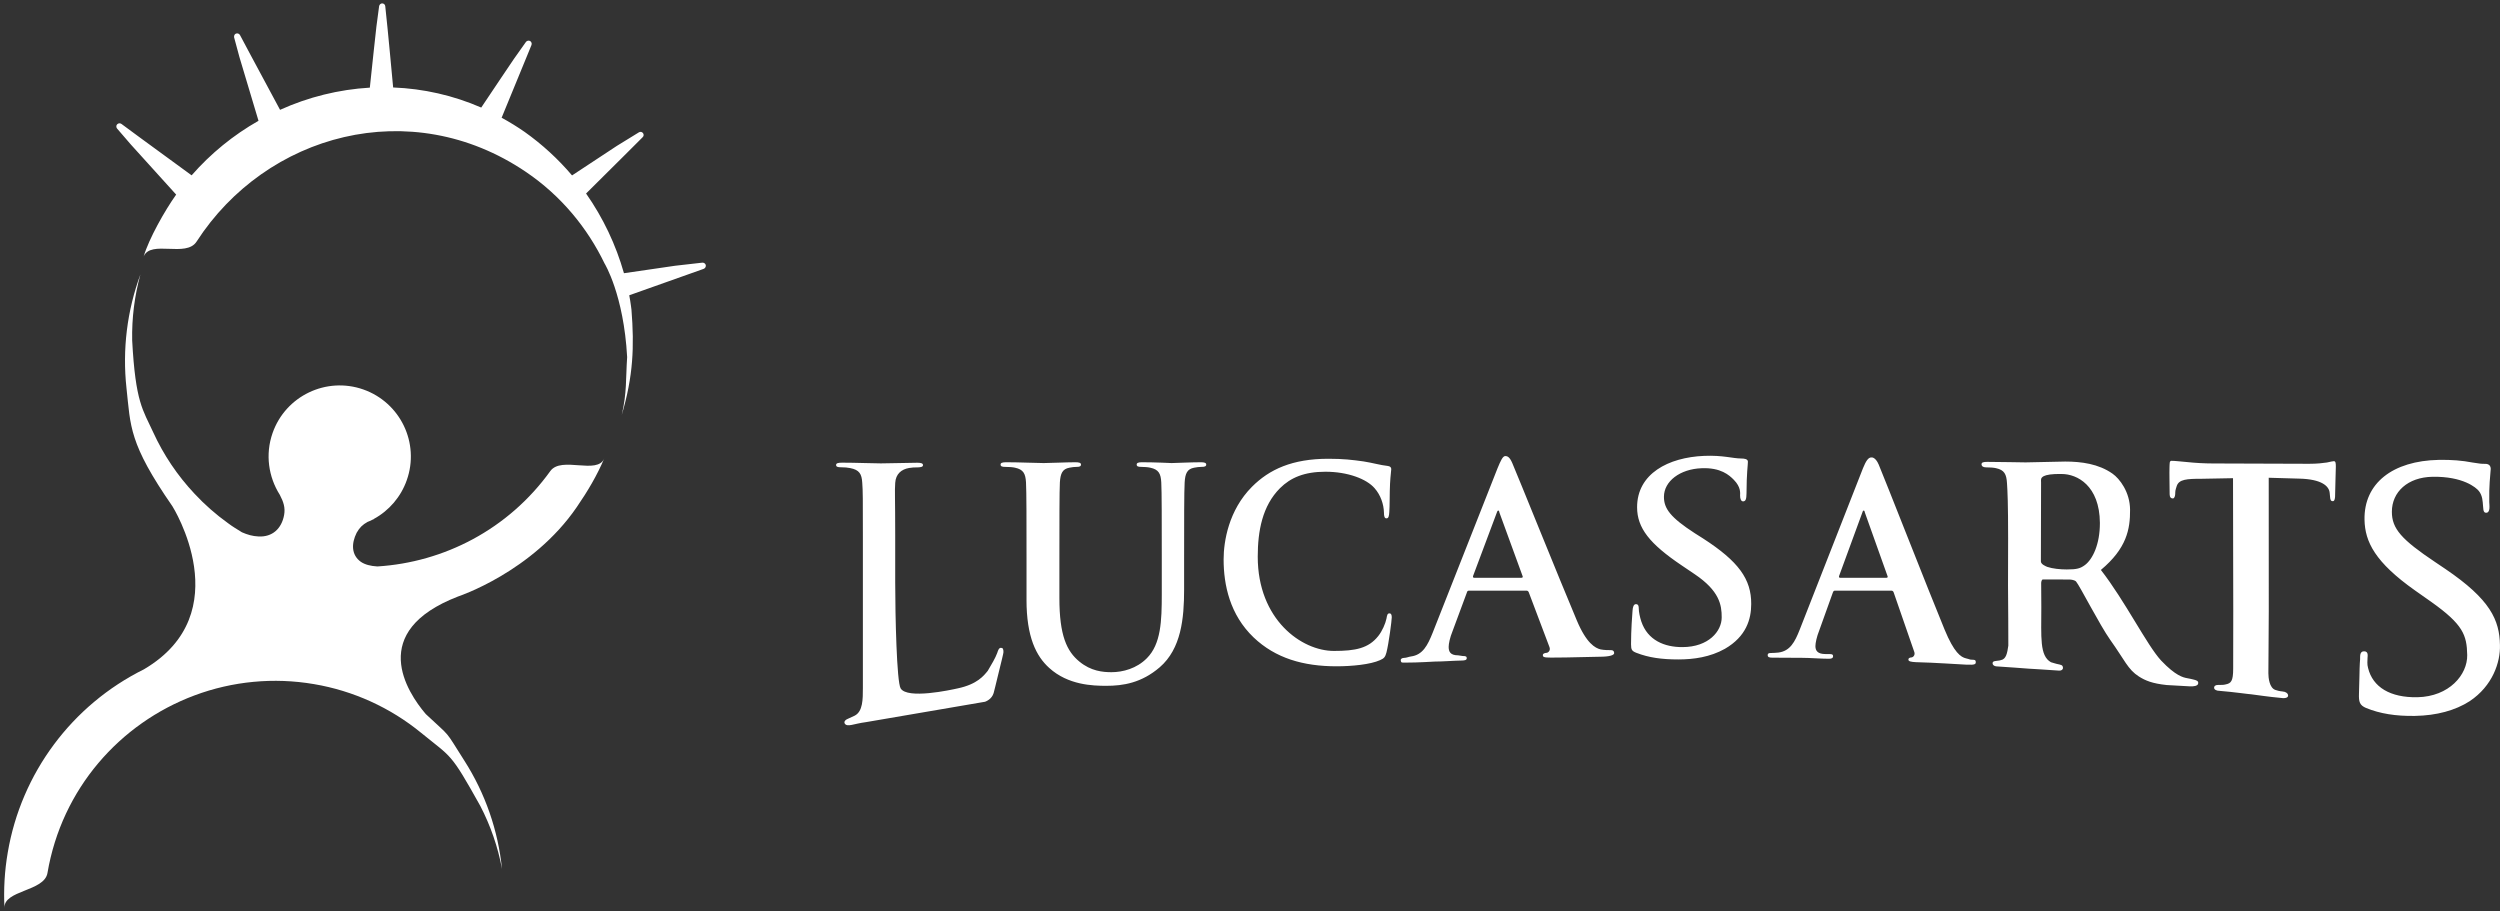 <svg clip-rule="evenodd" fill-rule="evenodd" stroke-linejoin="round" stroke-miterlimit="2" viewBox="0 0 601 219" xmlns="http://www.w3.org/2000/svg"><rect x="0" y="0" width="601" height="219" fill="#333333" stroke="none"/><g fill="#fff" fill-rule="nonzero"><path d="m600.99 155.098c.111 4.109-1.756 9.78-7.271 13.462-3.441 2.22-7.964 3.459-13.158 3.543-4.614.08-8.444-.545-11.721-1.894h-.013c-1.58-.68-1.802-1.462-1.727-3.523.125-3.022.106-5.704.203-7.272 0 0 .067-.906.067-.93.039-.503-.186-1.894.912-1.911 1.191-.029.871 1.198.871 1.627.015.655-.153 1.425.138 2.409 1.131 4.576 5.316 7.129 11.86 7.004 7.636-.162 12.049-5.406 11.968-10.147-.093-4.827-1.014-7.354-8.633-12.767l-3.926-2.765c-9.59-6.78-12.021-11.676-12.13-16.973-.174-8.781 6.757-14.193 17.878-14.41 3.042-.053 5.598.154 8.077.635 1.686.286 2.304.328 2.89.318.372-.011 1.464-.032 1.5 1.182l-.051.61c-.054 1.044-.383 3.342-.306 7.414.014.665.359 2.648-.846 2.554-.694-.059-.565-1.224-.661-1.789-.081-.842-.081-2.311-.99-3.437-.629-.809-3.816-3.555-11.154-3.424-5.941.105-9.754 3.643-9.761 8.397-.011 4.081 2.314 6.69 10.406 12.108l2.436 1.641c10.846 7.351 13.037 12.284 13.142 18.338m-354.219-10.932c0 8.986 2.331 13.587 5.48 16.419 4.532 4.109 10.441 4.281 13.714 4.281 4.007 0 8.44-.681 12.832-4.457 5.175-4.465 5.862-11.778 5.862-18.664v-6.636c0-9.43 0-17.157.132-19.15.125-2.156.618-3.219 2.274-3.527.753-.13 1.118-.199 1.793-.199.727 0 1.119-.119 1.119-.556 0-.418-.45-.556-1.295-.556-2.409 0-6.314.196-7.034.196-.065 0-3.945-.197-7.098-.197-.864 0-1.293.139-1.293.556 0 .437.362.557 1.034.557.675 0 1.737.069 2.229.197 2.031.426 2.538 1.437 2.649 3.529.122 1.993.122 9.72.122 19.15v7.735c0 6.412-.182 11.981-3.584 15.386-2.45 2.485-5.793 3.361-8.511 3.361-2.1 0-4.935-.261-7.706-2.547-3.033-2.474-4.814-6.266-4.814-15.257v-8.678c0-9.43 0-17.157.117-19.15.138-2.156.618-3.219 2.285-3.527.733-.13 1.101-.199 1.791-.199.621 0 .999-.119.999-.556 0-.418-.441-.556-1.368-.556-2.216 0-6.097.196-7.601.196-1.842 0-5.733-.197-8.991-.197-.945 0-1.371.139-1.371.556 0 .437.375.557 1.055.557.855 0 1.923.069 2.409.197 2.031.426 2.527 1.437 2.649 3.529.125 1.993.125 9.72.125 19.15v9.057zm74.537 16.007c3.712 0 8.143-.435 10.46-1.481.999-.438 1.233-.757 1.533-1.827.558-2.175 1.278-7.711 1.278-8.463 0-.529-.123-.953-.529-.953-.464 0-.577.254-.747 1.271-.232 1.149-1.006 2.978-1.98 4.192-2.337 2.939-5.466 3.569-10.646 3.569-7.784 0-18.316-7.521-18.316-22.652 0-6.18 1.094-12.21 5.352-16.476 2.556-2.542 5.858-3.953 10.925-3.953 5.357 0 9.89 1.732 11.806 3.953 1.47 1.652 2.207 3.872 2.257 5.844 0 .895.131 1.414.6 1.414.51 0 .621-.518.683-1.477.126-1.262.066-4.764.183-6.865.116-2.234.291-2.992.291-3.503 0-.375-.232-.695-.871-.761-1.76-.182-3.615-.75-5.807-1.087-2.679-.375-4.832-.636-8.442-.636-8.673 0-14.191 2.547-18.367 6.74-5.601 5.621-6.812 13.117-6.812 17.444 0 6.165 1.502 13.303 7.211 18.768 5.281 5.022 11.98 6.939 19.938 6.939zm45.604-18.191c.321 0 .491.127.612.425l4.946 13.09c.318.739-.121 1.292-.573 1.422-.612.056-.994.188-.994.563 0 .435.186.599 1.949.599 4.908 0 9.509-.207 11.737-.207 2.287 0 3.459-.365 3.459-.864 0-.426-.224-.722-.729-.722-.742 0-1.602 0-2.527-.174-1.301-.321-3.406-1.438-5.737-6.998-4.173-9.882-14.204-34.819-15.494-37.78-.612-1.427-1.125-1.704-1.699-1.704-.605 0-1.112 1.141-1.854 2.927l-15.576 39.501c-1.236 3.102-2.403 5.365-5.223 5.747-.504.054-1.089.342-1.642.342-.51 0-.881.238-.827.601.089.54.147.54.948.54 3.566 0 6.755-.254 7.205-.254 1.908 0 4.625-.221 6.581-.25.669-.025 1.131-.098 1.131-.581 0-.385-.219-.507-.972-.507l-1.108-.162c-1.906 0-2.267-.93-2.267-2.034 0-.747.3-2.233.933-3.771l3.429-9.247c.095-.371.227-.498.548-.498h13.744zm-12.518-3.086c-.276 0-.321-.196-.276-.413l5.693-15.198c.078-.25.192-.56.378-.56.172 0 .258.308.297.56l5.565 15.253c.063.164 0 .359-.315.359h-11.342zm100.229 3.086c.318 0 .507.127.614.425l4.917 14.196c.318.744-.106 1.292-.526 1.414-.605.064-.85.184-.85.558 0 .437.725.546 1.789.604 4.85.119 10.03.51 12.184.603 2.223.107 2.223-.187 2.223-.68 0-.44-.298-.505-.777-.505-.723 0-.651-.13-1.56-.329-1.266-.298-2.876-1.39-5.162-6.928-3.877-9.393-14.384-36.251-15.833-39.658-.8-1.851-1.681-1.721-1.735-1.721-.75-.032-1.319.812-2.049 2.598l-15.184 38.746c-1.211 3.088-2.358 5.193-5.133 5.563-.488.054-1.323.112-1.864.112-.497 0-.727.13-.727.492 0 .498.354.625 1.128.625 3.17 0 6.491.039 7.15.039 1.883 0 4.479.224 6.408.224.666 0 1.033-.135 1.033-.626 0-.375-.186-.505-.899-.505h-.914c-1.878 0-2.431-.785-2.431-1.913 0-.723.3-2.218.914-3.745l3.26-9.087c.14-.371.242-.498.545-.498h13.479zm-12.268-3.086c-.246 0-.3-.196-.246-.413l5.569-15.198c.06-.25.178-.56.364-.56.178 0 .241.308.3.56l5.439 15.253c.064.164 0 .359-.291.359h-11.135zm40.372 1.832c.055 5.833.075 11.71.075 14.47-.261 1.839-.531 3.245-1.771 3.485-.573.116-.071.073-1.156.195-.733.077-.855.25-.855.558 0 .45.43.723.933.756 2.443.177 6.587.429 7.785.553.952.021 3.698.247 7.276.466.497.033.923-.21.923-.655-.008-.317-.068-.667-.812-.81-1.125-.207-1.495-.418-2.072-.55-2.763-1.533-2.321-5.99-2.321-13.267l-.035-5.708c-.011-.365.138-.929.423-.929l6.357.02c.432 0 1.343.132 1.632.515.828.942 5.704 10.49 8.184 13.983 3.482 4.873 4.241 7.126 6.884 8.806 1.541.989 3.233 1.701 6.71 2.065l5.509.31c.92.059 2.014-.068 2.053-.728.06-.516-.337-.712-1.028-.878-.63-.162-.973-.228-1.667-.361-.912-.173-2.733-.556-6.213-4.225-3.375-3.623-8.717-14.396-14.488-21.789 6.21-5.196 7.049-9.787 7.015-14.485-.032-4.246-2.501-7.462-4.233-8.671-3.344-2.351-7.482-2.9-11.365-2.9-1.923 0-7.429.201-9.515.201-1.303 0-5.954-.123-9.232-.123-.939 0-1.363.132-1.363.572 0 .445.373.744 1.045.744.866 0 1.907.06 2.424.195 2.03.439 2.523 1.446 2.652 3.612.128 2.021.27 4.694.27 13.307zm7.945-24.791c0-.505-.191-1.048.657-1.482.577-.294 1.912-.577 4.337-.509 3.646 0 9.085 2.756 9.147 11.758.013 5.188-1.754 8.735-3.583 10.117-1.123.828-1.918 1.07-4.385 1.07-1.554 0-3.412-.183-4.699-.623-.435-.189-1.517-.626-1.517-1.319zm46.204 30.931c0 5.54-.02 10.971-.02 13.86 0 3.057-.526 3.537-1.818 3.801-.564.143-.852.122-1.796.122-.738 0-.982.342-.972.664 0 .45.539.763 1.333.763 3.459.28 7.155.826 7.587.826 1.829.211 3.542.54 7.578.914-.175 0 1.263.143 1.293-.571 0-.344-.144-.667-.792-.921-.951-.218-1.013-.056-2.276-.471-1.444-.492-1.676-2.955-1.676-4.016.041-2.67.041-8.728.095-14.948l-.011-32.045 7.29.209c5.479.116 7.25 1.828 7.368 3.469l.068.691c.061.944.17 1.26.687 1.26.357 0 .47-.381.535-1.017 0-1.63.186-5.968.186-7.28 0-.934-.059-1.317-.491-1.317-.232 0-.747.122-1.66.319-.941.132-2.271.308-4.257.308l-23.113-.079c-2.035 0-4.368-.131-6.154-.328-1.555-.122-2.942-.308-3.818-.308-.558 0-.437.702-.494 1.535-.053.96.036 5.507.036 6.516 0 .69.321.997.758.997.364 0 .545-.507.576-1.022.042-.899 0-.823.376-1.989.544-1.578 2.366-1.731 6.048-1.721l7.477-.142zm-133.406 11.656c3.704 0 7.634-.559 11.188-2.549 5.129-2.953 6.334-7.124 6.334-10.773.036-5.971-3.027-10.244-11.598-15.776l-1.977-1.251c-5.81-3.764-7.415-5.898-7.406-8.755 0-3.734 3.869-6.68 9.068-6.864 4.608-.189 6.644 1.675 7.729 2.781 1.775 1.806 1.511 3.241 1.511 3.807-.009.754.24 1.404.734 1.382.602-.027.793-.527.809-1.921.013-4.934.334-6.777.334-7.617 0-.676-.897-.757-1.548-.768-2.186-.009-4.357-.813-8.954-.634-8.623.353-16.137 4.282-16.137 12.349 0 5.014 3.035 8.795 10.673 13.951l3.222 2.177c5.86 3.968 6.464 7.314 6.443 10.371 0 3.301-3.142 7.116-9.43 7.125-4.311.024-8.375-1.633-9.897-6.168-.344-1.033-.611-2.331-.611-3.127 0-.485-.066-1.041-.692-1.031-.541.011-.75.694-.808 1.612-.077.973-.357 4.65-.357 8.015 0 1.344.207 1.652 1.3 2.081 2.965 1.149 6.057 1.583 10.07 1.583zm-186.958 6.956c-.939-1.53-1.304-17.505-1.304-25.443v-11.155c0-9.428-.142-10.808 0-12.786.125-2.17 1.506-3.287 3.338-3.597.811-.132 1.206-.142 1.956-.142.804-.009 1.386-.111 1.386-.537 0-.427-.42-.581-1.386-.581-2.472.016-6.804.155-8.747.155-1.811 0-6.089-.173-9.275-.173-1.032 0-1.485.132-1.485.558 0 .429.402.548 1.149.548.881 0 1.701.075 2.232.194 2.24.431 2.781 1.427 2.909 3.527.15 1.993.15 3.725.15 13.16v36.133c0 2.771 0 5.672-1.953 6.689-1.034.499-1.117.524-1.703.787-.741.314-.887.791-.725 1.085.588 1.007 2.186.065 5.109-.302l28.658-4.907c.236-.1 1.608-.604 2.051-2.094.439-1.652.243-1.006.976-3.953.95-3.872 1.382-5.604 1.382-5.868 0-.744-.129-1.047-.605-1.047-.525 0-.715.699-.892 1.233-.442 1.228-1.389 2.784-2.278 4.303-.922 1.118-2.47 3.211-7.227 4.217-1.662.368-12.116 2.66-13.716-.004z"/><path d="m169.674 63.737c-.07-.371-.465-.632-.836-.594l-6.554.746c.024 0-8.824 1.291-12.285 1.791-1.941-6.851-5.02-13.326-9.107-19.157 1.507-1.505 8.736-8.68 8.736-8.68-.018.025 4.86-4.851 4.86-4.851.29-.257.326-.704.08-1.005-.229-.304-.661-.38-.98-.171l-5.286 3.251s-7.988 5.248-10.78 7.104c-3.349-3.946-7.177-7.458-11.396-10.456-1.78-1.238-3.628-2.378-5.534-3.412 1.36-3.292 5.074-12.35 5.074-12.35 0 .025 2.099-5.121 2.099-5.121.146-.359.007-.775-.326-.973-.348-.181-.78-.08-1.012.236l-2.887 4.08s-5.802 8.587-7.85 11.682c-6.697-2.914-13.879-4.552-21.177-4.83-.342-3.904-1.331-14.065-1.331-14.065.018.014-.563-5.449-.563-5.449-.018-.391-.348-.702-.739-.697-.353-.009-.666.282-.737.648l-.652 4.92s-1.184 10.708-1.581 14.683c-7.461.445-14.777 2.254-21.584 5.337l-7.073-13.171c.013.009-2.553-4.797-2.553-4.797-.184-.342-.596-.497-.96-.362-.299.114-.458.393-.471.715 0 .049.013.116.013.196l1.282 4.746c2.419 8.048 3.828 12.821 4.583 15.309-6.057 3.436-11.493 7.869-16.077 13.111-3.129-2.294-12.377-9.045-12.377-9.045.016.005-4.502-3.32-4.502-3.32-.313-.224-.748-.184-1.016.093-.139.131-.214.315-.207.505 0 .181.046.366.165.502l3.305 3.833s8.234 9.073 10.914 12.061c-2.758 3.866-6.577 10.666-7.814 14.869 1.724-4.042 10.205.342 12.718-3.566 16.735-25.895 51.446-35.52 79.156-16.772 8.551 5.784 14.846 13.567 18.92 22.015 0 0 4.616 7.493 5.435 22.518-.353 5.248-.042 8.521-1.291 13.883 2.75-9.317 3.04-16.358 2.327-25.306-.046-.242-.156-1.483-.531-3.439 3.6-1.296 17.892-6.352 17.892-6.352.361-.137.575-.513.51-.893m-135.074 97.167c-17.312 8.582-29.497 24.968-32.732 44.019-.76 4.417-1.025 8.905-.791 13.381-.274-4.341 9.565-3.953 10.334-8.43 3.427-20.233 17.387-35.984 35.342-42.697 9.163-3.427 19.072-4.365 28.715-2.72 9.466 1.599 18.354 5.639 25.782 11.72 7.429 6.081 6.941 4.529 14.219 17.577 2.473 4.759 4.23 9.858 5.212 15.13-.932-9.24-4.018-18.134-9.011-25.965-4.992-7.831-2.947-5.291-9.328-11.278-4.517-5.315-14.033-19.802 7.745-28.234 0 0 17.861-5.856 28.583-21.522 2.59-3.767 4.886-7.626 6.595-11.697-1.64 4.042-10.3-.621-12.964 3.05-10.101 14.032-25.573 21.935-41.571 22.935-1.637-.089-2.986-.442-3.975-1.107-2.312-1.648-2.312-4.386-1.021-6.979.708-1.251 1.411-1.947 2.631-2.622.37-.134.708-.295 1.069-.476.148-.067.28-.147.465-.201l-.047-.026c3.703-2.016 6.53-5.336 7.93-9.313 3.173-8.91-1.53-18.687-10.442-21.823-8.893-3.126-18.666 1.541-21.801 10.443-1.818 5.165-.987 10.603 1.733 14.895.898 1.713 1.344 3.087 1.03 4.842-.608 3.301-2.839 5.333-6.155 5.159-1.494-.074-2.669-.434-3.98-1.003-1.134-.708-2.293-1.385-3.343-2.186-2.921-2.093-5.625-4.472-8.073-7.102-4.086-4.347-7.437-9.33-9.92-14.755-2.483-5.424-4.254-7.133-5.054-22.057-.108-5.367.559-10.722 1.981-15.898-3.212 8.722-4.359 18.071-3.352 27.312 1.008 9.24.547 13.274 11.041 28.424.005 0 16.16 25.671-6.847 39.204z"/></g></svg>